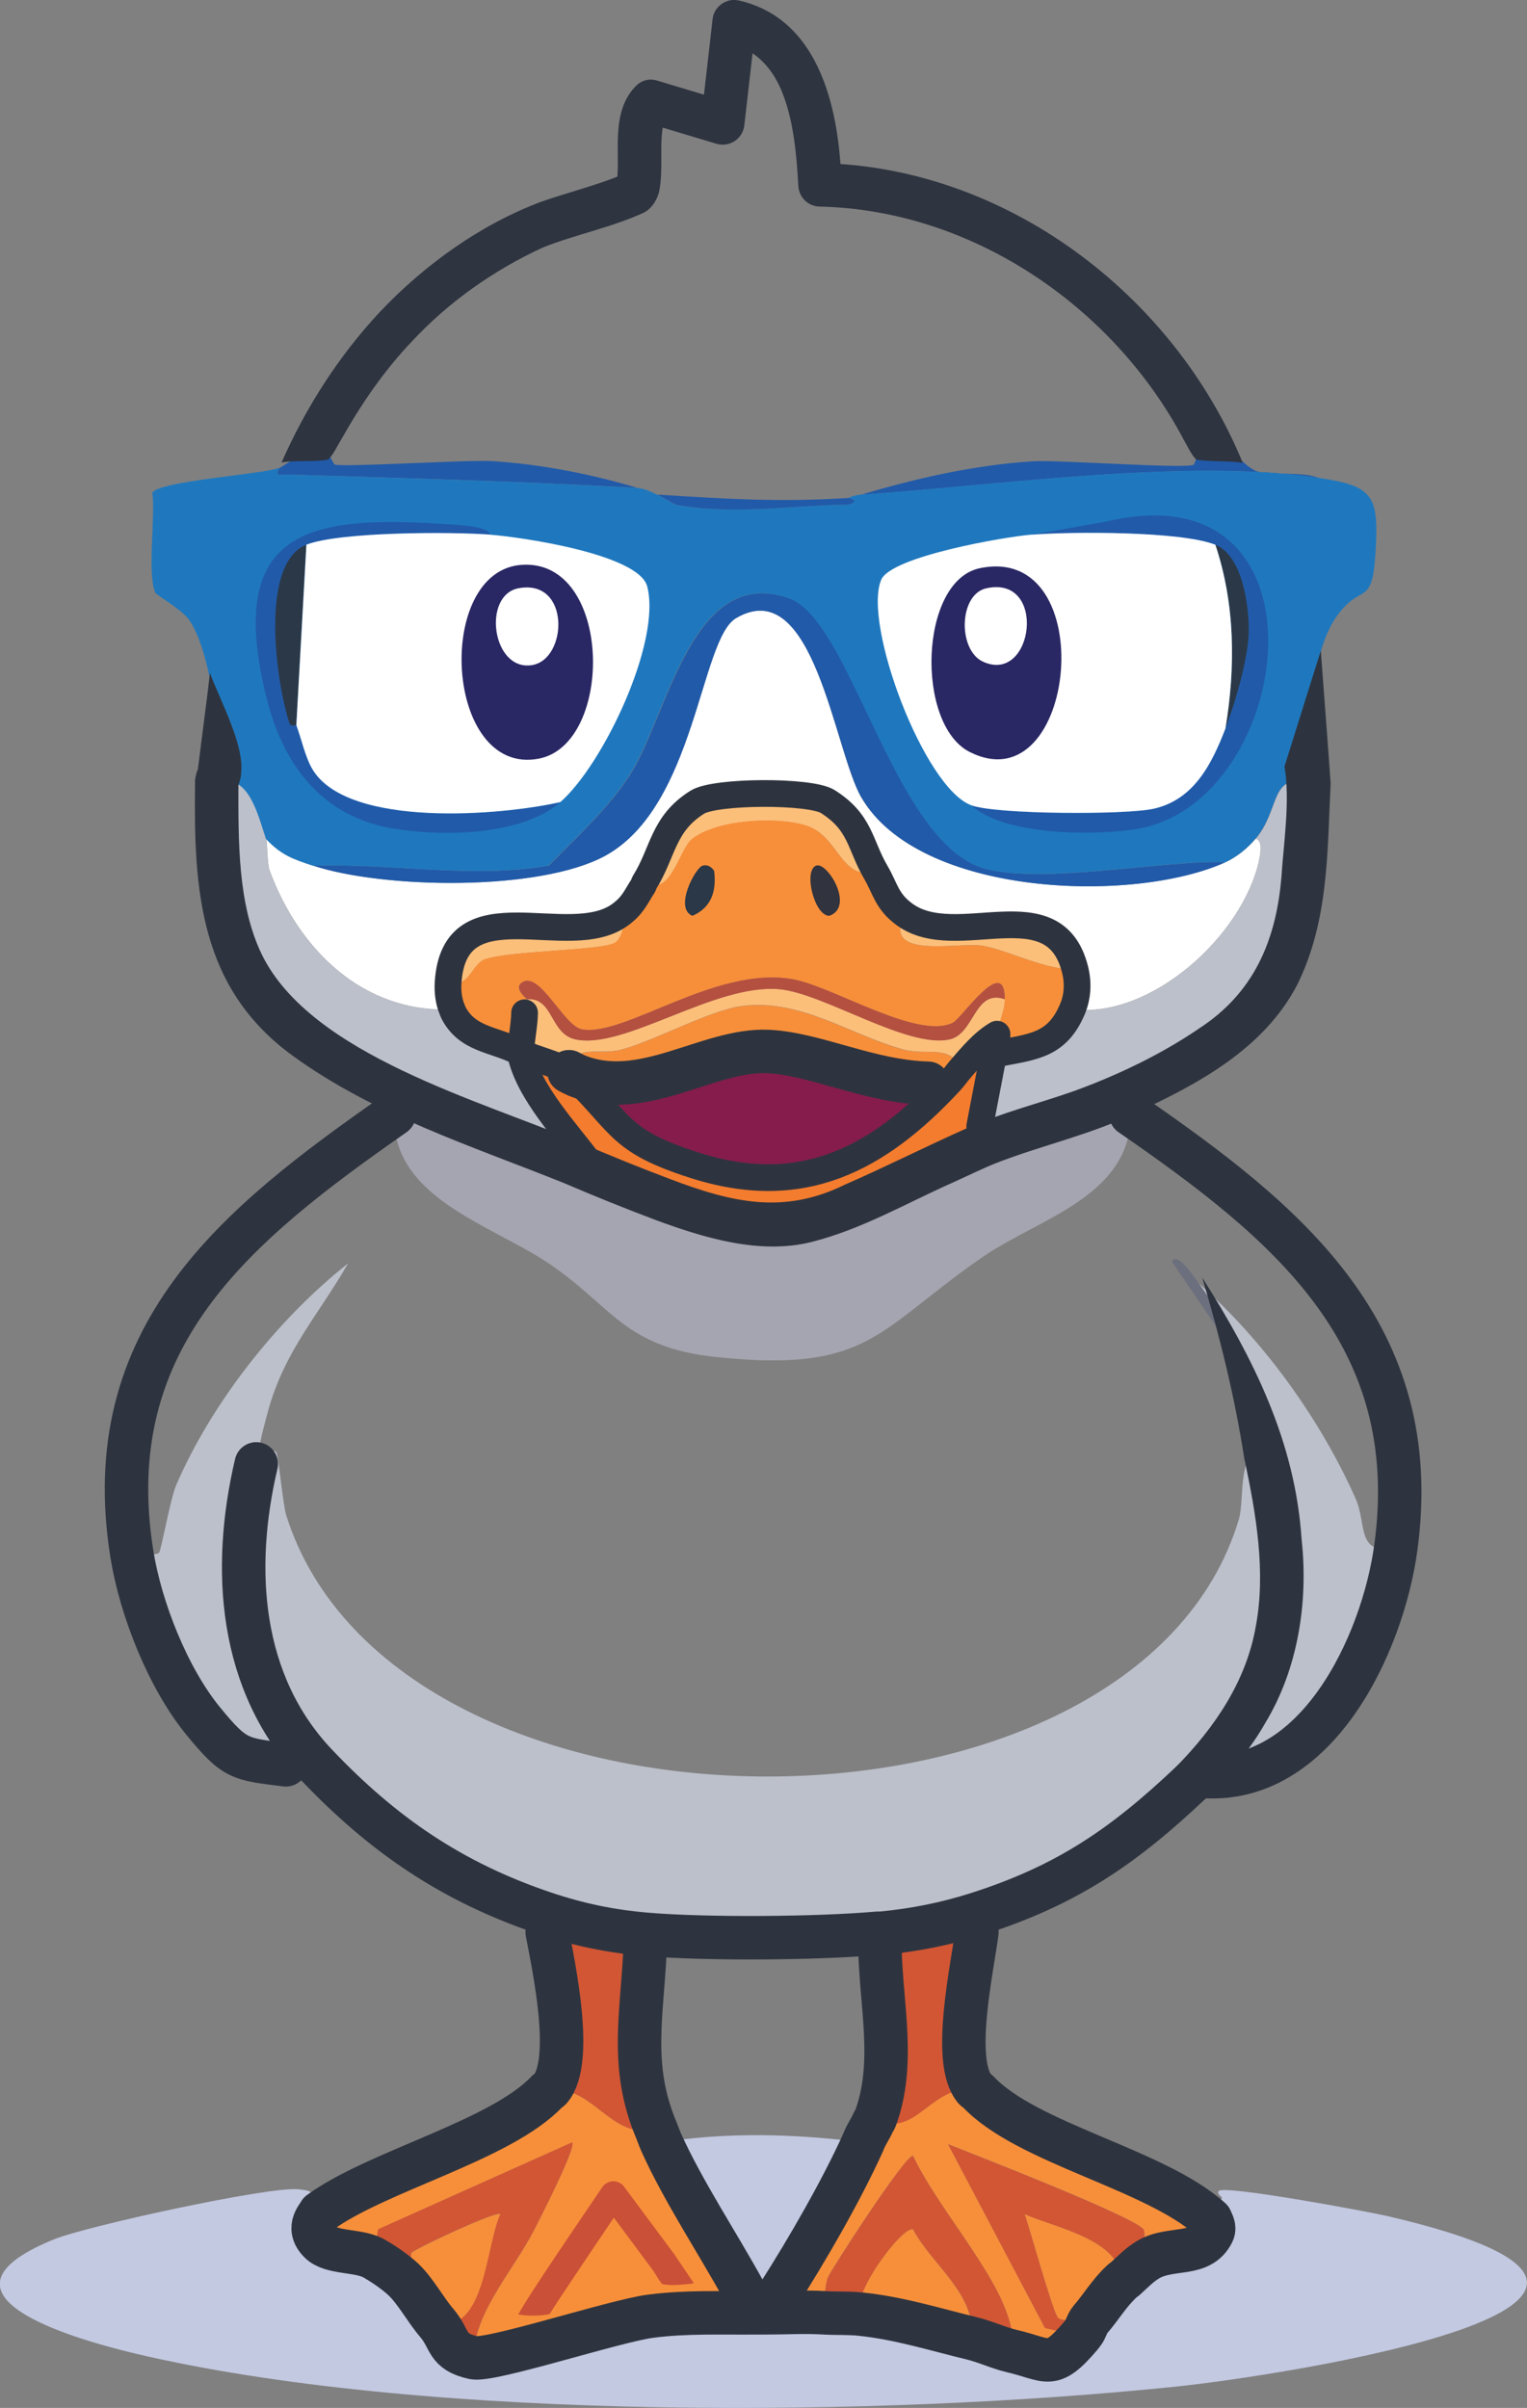 <?xml version="1.0" encoding="UTF-8"?>
<svg id="Layer_2" data-name="Layer 2" xmlns="http://www.w3.org/2000/svg" viewBox="0 0 166.85 263.08"><rect x="0" y="0" width="166.85" height="263.08" fill="#808080" stroke="none"/>
  <defs>
    <style>
      .cls-1 {
        fill: #2e343f;
      }

      .cls-2 {
        fill: #c3c9e1;
      }

      .cls-3 {
        fill: #fcbf7a;
      }

      .cls-4 {
        fill: #f78f3a;
      }

      .cls-5 {
        fill: #2e3440;
      }

      .cls-6 {
        fill: #a5a5b1;
      }

      .cls-7 {
        fill: #d25634;
      }

      .cls-8 {
        fill: #215aa9;
      }

      .cls-9 {
        fill: #f47c2e;
      }

      .cls-10 {
        fill: #1f78be;
      }

      .cls-11 {
        fill: #b45040;
      }

      .cls-12 {
        fill: #31333e;
      }

      .cls-13 {
        fill: #ca5037;
      }

      .cls-14 {
        fill: #fff;
      }

      .cls-15 {
        fill: #2b3847;
      }

      .cls-16 {
        fill: #292764;
      }

      .cls-17 {
        fill: #851c4c;
      }

      .cls-18 {
        stroke-width: 4.75px;
      }

      .cls-18, .cls-19 {
        fill: none;
        stroke: #2e343f;
        stroke-linecap: round;
        stroke-linejoin: round;
      }

      .cls-20 {
        fill: #6c6f7d;
      }

      .cls-19 {
        stroke-width: 2.92px;
      }

      .cls-21 {
        fill: #bcc0cb;
      }
    </style>
  </defs>
  <g id="Layer_1-2" data-name="Layer 1">
    <g id="Generative_Object" data-name="Generative Object">
      <g>
        <path class="cls-2" d="M94.46,233.71c-.05.12-.09.25-.15.37-2.4,5.3-6.05,11.61-9.19,16.54-.44.69-1.13,1.29-1.42,2.08,2.11,0,4.28-.13,6.38,0,1.35.08,2.65,0,4.02.15,4.18.44,8,1.65,12.05,2.63,1.5.36,2.94,1.05,4.38,1.39,4.03.94,4.28,2.18,7.52-1.61.1-.12.19-.25.29-.37.32-.39.44-1.05.8-1.46,1.21-1.39,2.01-2.83,3.43-4.16.11-.11.25-.19.37-.29.85-.76,1.55-1.53,2.56-2.12,2.47-1.43,5.66-.21,7.01-2.92.33-.66-.25-1.39-.22-1.46.21-.55.92-1.69,1.24-2.37.02-.04-.63-.46-.37-.73.66-.67,16.29,2.24,18.44,2.74,40.72,9.47-11.79,17.46-23.01,18.62-32.24,3.35-81.02,3.8-112.48-3.29-6.53-1.47-25.73-6.46-10.23-12.78,3.57-1.46,23.42-5.78,26.66-5.48,2.41.22,1.34.62,1.64,2.37.05.32.72.15.73.18.04.18-1.65,1.56,0,3.21,1.24,1.25,4.11.86,5.84,1.75.13.06.24.15.37.22.88.5,2.19,1.43,2.92,2.12,1.35,1.28,2.43,3.33,3.65,4.75,1.54,1.79.98,3.13,4.02,3.8,1.9.42,15.41-4.02,19.35-4.53s7.64-.33,11.48-.37c-.33-.86-.83-1.59-1.26-2.38-2.86-5.21-6.65-10.91-9.05-16.24,7.29-1.16,14.71-.94,22.06,0,.05-.12.09-.25.15-.37Z"/>
        <g>
          <g>
            <path class="cls-21" d="M133.9,146.43c.03-1.93-1.81-4.74-2.92-6.21,7.1,6.25,13.32,14.89,17.16,23.55,1.22,2.75.03,6.26,4.38,5.3-1.43,10.53-8.67,26.15-21.36,24.99l-.31-.07c-.14.14-.28.29-.42.43-.06.06-.11.13-.18.21-.04.04-.07.08-.11.12-7.37,6.98-13.55,11.21-23.26,14.32-3.46,1.11-6.96,1.81-10.6,2.15-.12.01-.25,0-.37,0-6.52.58-18.64.67-25.15.13-4-.33-7.57-1.07-11.36-2.35-10.01-3.38-17.54-8.52-24.83-16.19-.93.59-2.25.14-3.33,0-5.07-.63-5.56-.55-9.02-4.76-3.87-4.72-6.86-12.27-7.81-18.26.64-.13,2.68.26,2.99-.18.22-.31,1.24-5.93,1.83-7.3,3.86-9.01,11.13-18.23,18.81-24.28-3.34,5.75-6.69,9.3-8.58,15.52-.19.63-1.26,4.55-1.1,4.75.37.45,1.43-.09,1.83.37.23.26.71,5.72,1.1,6.94,12.02,37.84,92.84,38,104.08.37.67-2.25-.26-8.1,2.92-7.12-.95-4.33-2.25-8.72-4.38-12.42Z"/>
            <path class="cls-6" d="M64.57,127.27c.22.3.45.61.67.91v.06c22.13,9.12,20.93,6.36,41.51-2.86,4.32-1.94,10-3.16,14.61-5.18.11-.05.24-.08.35-.13.31.82,1.19,1.22,1.86,1.68-.06,9.01-10.05,11.35-16.15,15.55-11.58,7.97-12.34,12.75-29.21,10.96-10.07-1.07-11.31-5.56-18.26-10.23-6.38-4.29-17.16-7.16-16.88-16.28.62-.43,1.67-.97,1.69-1.83.11.05.23.09.34.14,6.01,2.78,12.62,5.03,18.78,7.56l.69-.36Z"/>
            <path class="cls-4" d="M71.67,232.62c.2.48.37.98.58,1.46,2.4,5.33,6.19,11.03,9.05,16.24.43.79.93,1.52,1.26,2.38-3.84.04-7.65-.13-11.48.37s-17.45,4.95-19.35,4.53c.03-4.85,4.28-9.44,6.57-13.84.45-.87,4.79-9.31,4.2-9.68l-21.18,9.49-.55,3.14c.13.06.24.15.37.22-.12-.07-.24-.15-.37-.22-1.74-.9-4.6-.5-5.84-1.75-1.65-1.66.04-3.03,0-3.21,6.26-4.57,19.75-7.85,24.83-13.22.11-.11.27-.18.37-.29,4.89-.24,6.66,5.63,11.54,4.38Z"/>
            <path class="cls-4" d="M106.87,228.53c5.31,5.68,19.34,8.46,25.42,13.95-.03.07.55.8.22,1.46-1.35,2.72-4.54,1.5-7.01,2.92-.71-.52-.29-2.95-.55-3.29-1.09-1.41-18.42-8.15-21.36-9.31l10.59,20.08,3.87.91c.1-.12.19-.25.29-.37-.1.12-.19.25-.29.37-3.24,3.78-3.49,2.55-7.52,1.61.22-1.91-.06-3-.73-4.71-1.96-5-7.63-11.49-10.04-16.62-.79-.18-9.04,12.56-9.31,13.33-.41,1.13-.28,2.64-.37,3.83-2.1-.13-4.27,0-6.38,0,.29-.8.98-1.39,1.42-2.08,3.14-4.93,6.79-11.24,9.19-16.54.05-.12.09-.25.15-.37.29-.65.73-1.27.95-1.83.05-.13.17-.24.22-.37,4.42,2.28,5.96-3.71,10.88-3.29.1.11.26.18.37.29Z"/>
            <path class="cls-7" d="M70.77,211.36c-.63.64-.27,1.23-.3,1.91-.35,7.12-1.61,12.59,1.2,19.35-4.88,1.25-6.65-4.62-11.54-4.38-.1.11-.26.18-.37.29.11-.11.27-.18.37-.29,2.59-3.04.38-13.32-.35-17.13-.13-.7-.28-1.39-.38-2.1,3.79,1.28,7.36,2.02,11.36,2.35Z"/>
            <path class="cls-7" d="M106.88,209.07c.08.69-.05,1.34-.14,2.02-.46,3.85-2.8,14.1-.24,17.14.1.11.26.18.37.29-.11-.11-.27-.18-.37-.29-4.92-.42-6.46,5.57-10.88,3.29-.05.13-.17.23-.22.37.05-.13.17-.24.22-.37,2.25-5.99.64-12.44.52-18.62l.13-1.68c-.12.01-.25,0-.37,0,.12-.01.25,0,.37,0,3.63-.34,7.13-1.04,10.6-2.15Z"/>
            <path class="cls-20" d="M130.98,140.22c1.11,1.47,2.95,4.28,2.92,6.21l-5.84-8.58c.57-1.29,2.71,2.1,2.92,2.37Z"/>
            <path class="cls-7" d="M51.73,257.59c-3.04-.67-2.47-2.01-4.02-3.8,5.3,1.24,5.34-8.44,6.94-11.87-.29-.47-9.35,3.79-9.68,4.2-.19.25.15,2.49-.91,2.92-.73-.69-2.04-1.62-2.92-2.12-.12-.07-.24-.15-.37-.22l.55-3.14,21.18-9.49c.59.36-3.75,8.81-4.2,9.68-2.3,4.4-6.54,8.99-6.57,13.84Z"/>
            <path class="cls-7" d="M110.53,256.86c-1.44-.34-2.89-1.03-4.38-1.39.6-4.74-4.32-8.01-6.39-11.9-1.22-.34-7.03,7.49-5.66,9.28-1.37-.14-2.67-.06-4.02-.15.09-1.19-.04-2.71.37-3.83.28-.76,8.52-13.51,9.31-13.33,2.41,5.12,8.08,11.62,10.04,16.62.67,1.71.95,2.8.73,4.71Z"/>
            <path class="cls-7" d="M125.5,246.86c-1.01.58-1.71,1.36-2.56,2.12-.12.1-.25.19-.37.29,0-4.53-7.06-5.8-10.59-7.34.49,1.4,3.16,10.98,3.65,11.32.79.54,2.59-.03,3.51.18-.36.41-.48,1.07-.8,1.46-.1.12-.19.25-.29.37l-3.87-.91-10.59-20.08c2.94,1.17,20.27,7.9,21.36,9.31.26.33-.17,2.77.55,3.29Z"/>
            <path class="cls-4" d="M106.14,255.48c-4.05-.98-7.87-2.19-12.05-2.63-1.37-1.78,4.44-9.61,5.66-9.28,2.07,3.89,6.99,7.16,6.39,11.9Z"/>
            <path class="cls-4" d="M47.72,253.8c-1.23-1.42-2.3-3.47-3.65-4.75,1.06-.43.72-2.68.91-2.92.33-.41,9.39-4.67,9.68-4.2-1.59,3.43-1.64,13.1-6.94,11.87Z"/>
            <path class="cls-4" d="M122.94,248.98c-.12.1-.25.19-.37.29-1.43,1.34-2.22,2.77-3.43,4.16-.92-.22-2.72.36-3.51-.18-.49-.34-3.16-9.92-3.65-11.32,3.53,1.54,10.6,2.81,10.59,7.34.11-.11.25-.19.37-.29Z"/>
          </g>
          <g>
            <path class="cls-21" d="M29.09,91.66c.08.25.1,2.75.37,3.47,3.2,8.7,10.28,15.6,19.94,15.15.05.12.09.25.15.37,1.51,2.91,4.34,2.87,7.04,4.21.11.06.24.08.35.14l-.05.16c.9,4.22,5.03,8.51,7.69,12.11l-.69.36c-6.16-2.53-12.77-4.79-18.78-7.56-.11-.05-.23-.09-.34-.14-18.45-8.57-21.35-15.08-21.07-34.47,3.5-1.1,4.52,3.55,5.4,6.21Z"/>
            <path class="cls-21" d="M143.03,85.45c-.64,19.34-1.63,25.96-21.31,34.63-.11.05-.24.08-.35.13-4.61,2.02-10.29,3.24-14.61,5.18-.22-.74.13-1.57.28-2.34.5-2.64,1.01-5.27,1.52-7.91l.88-.1c3.64-.69,6.11-.93,7.74-4.75,8.61,1.04,18.59-8.05,20.38-16.25.1-.45.51-2.19-.37-2.37,2.77-3.26,1.49-7.12,5.84-6.21Z"/>
            <path class="cls-8" d="M144.12,52.22c-14.43-2.21-35.63.88-50.03,1.83,6.04-1.81,12.49-3.26,18.81-3.65,2.74-.17,16.8.86,17.53.37.18-.12.84-2.85,1.46-2.92.79-.09.74,1.3,1.1,1.46.05.02.55-.67,1.1-.37.7.38,2.16,2.23,3.29,2.56,1.54.45,4.95-.01,6.76.73Z"/>
            <path class="cls-8" d="M69.63,53.31c-12.7-.73-25.42-1.07-38.16-1.46-.67-.02-1.64.32-.91-.73.18-.07,1.85-1.22,3.1-1.83.3-.15.48-2.01,1.46-1.46.14.08,1.18,2.8,1.46,2.92.79.33,14.49-.53,17.16-.37,5.31.33,10.81,1.4,15.89,2.92Z"/>
            <path class="cls-14" d="M133.9,94.21c1.24-.56,2.41-1.52,3.29-2.56.87.18.46,1.92.37,2.37-1.79,8.2-11.77,17.3-20.38,16.25.6-1.41.66-2.93.29-4.38-2.29-9.05-12.93-1.84-18.62-5.99-1.96-1.43-2.09-2.8-3.14-4.6-1.78-3.04-1.63-5.45-5.26-7.74-1.91-1.2-12.28-1.16-14.24.07-3.8,2.38-3.71,5.47-5.77,8.76-.07.11-.08.26-.15.37-.84,1.29-1.1,2.11-2.48,3.14-5.6,4.18-18.15-3.33-18.84,7.45-.06.97.06,2.03.44,2.92.05.12.09.25.15.37-.06-.11-.09-.24-.15-.37-9.66.45-16.74-6.46-19.94-15.15-.27-.72-.28-3.22-.37-3.47,1.66,1.76,2.9,2.19,5.11,2.92,7.72,2.55,24.81,2.84,31.95-1.1,9.84-5.42,10.33-23.61,14.24-25.93,8.53-5.05,10.73,14.4,13.69,19.54,6.28,10.89,29.7,11.69,39.8,7.12Z"/>
            <g>
              <path class="cls-9" d="M108.92,113.23c-.11.63-.24,1.27-.37,1.9-.51,2.64-1.02,5.28-1.52,7.91-.15.77-.5,1.6-.28,2.34-20.58,9.22-19.38,11.98-41.49,2.86v-.06c-.24-.3-.46-.61-.69-.91-2.66-3.6-6.79-7.89-7.69-12.11l.05-.16c1.42.7,4.06,1.29,5.15,2.1h.1c.28.15.56.3.85.42l-.08.4c5.15,5.13,4.84,6.8,12.9,9.39,11.77,3.78,20.07-.64,27.92-9.07.45-.48.83-1.04,1.27-1.54,1.15-1.32,2.38-2.81,3.9-3.7-.01.08.01.17,0,.25Z"/>
              <path class="cls-3" d="M109.8,109.18c0,1.21-.67,2.57-.87,3.8-.01.08.01.17,0,.25.01-.08-.01-.17,0-.25-1.53.89-2.76,2.39-3.9,3.7-1.39-2.65-3.7-1.29-6.36-2.03-5.83-1.61-11.11-5.53-17.53-4.75-3.5.43-9.4,3.72-13.15,4.75-2.82.77-5.25-.85-5.81,2.43h-.1c-1.09-.81-3.73-1.4-5.15-2.1-.11-.06-.24-.08-.35-.14l.34-.08c.05-1.37.38-2.76.4-4.12.01-.91.24-1.14.26-1.47,2.91-.25,2.49,3.78,5.3,4.38,5.37,1.16,15.19-6.11,22.28-5.48,4.85.43,14.03,6.52,18.62,5.48,2.73-.62,2.68-5.56,6.03-4.38Z"/>
              <path class="cls-3" d="M95.7,95.31c-3.91.9-4.01-3.99-7.63-5.11-3.25-1-9.66-.66-12.42,1.46-1.46,1.12-2.35,6.54-5.22,4.75-.07.11-.08.26-.15.37.07-.11.08-.25.15-.37,2.06-3.29,1.97-6.38,5.77-8.76,1.96-1.23,12.34-1.28,14.24-.07,3.63,2.29,3.48,4.7,5.26,7.74Z"/>
              <path class="cls-3" d="M67.8,99.91c.77.82.07,2.67-.55,3.07-1.41.9-11.4.85-14.24,1.83-1.48.51-1.75,3.27-4.05,2.56.69-10.78,13.25-3.27,18.84-7.45Z"/>
              <path class="cls-3" d="M117.47,105.9c-3.16.13-7.34-2.09-10.04-2.56s-11.16,1.61-8.58-3.43c5.7,4.15,16.34-3.06,18.62,5.99Z"/>
              <path class="cls-17" d="M103.75,118.22c-7.85,8.44-16.15,12.85-27.92,9.07-8.05-2.58-7.75-4.25-12.9-9.39l.08-.4c7.18,2.9,14.32-2.91,20.85-2.63,5.2.22,11.05,3.3,17.53,3.47.78.02,1.58-.05,2.36-.13Z"/>
              <path class="cls-4" d="M105.02,116.69c-.43.5-.82,1.05-1.27,1.54-.78.08-1.57.15-2.36.13-6.47-.17-12.33-3.25-17.53-3.47-6.53-.27-13.66,5.54-20.85,2.63-.29-.12-.57-.27-.85-.42.57-3.28,2.99-1.66,5.81-2.43,3.75-1.03,9.65-4.32,13.15-4.75,6.42-.79,11.7,3.14,17.53,4.75,2.66.73,4.97-.63,6.36,2.03Z"/>
              <g>
                <path class="cls-4" d="M95.7,95.31c1.06,1.8,1.18,3.17,3.14,4.6-2.58,5.04,5.92,2.97,8.58,3.43s6.89,2.69,10.04,2.56c.37,1.45.31,2.98-.29,4.38-1.63,3.82-4.1,4.06-7.74,4.75l-.88.1c.12-.63.26-1.26.37-1.9.01-.08-.01-.17,0-.25.2-1.23.88-2.59.87-3.8,0-4.98-4.68,2.06-5.66,2.56-3.84,1.94-13.09-3.96-17.53-4.75-8.44-1.49-18.33,6.33-23.01,5.48-2.03-.37-4.61-6.46-6.57-5.11-.95.65.55,1.73.55,1.83-.02.32-.25.55-.26,1.47-.02,1.37-.35,2.75-.4,4.12l-.34.08c-2.69-1.33-5.53-1.3-7.04-4.21-.06-.11-.09-.24-.15-.37-.38-.89-.5-1.95-.44-2.92,2.3.72,2.57-2.05,4.05-2.56,2.84-.97,12.83-.93,14.24-1.83.62-.4,1.31-2.25.55-3.07,1.38-1.03,1.65-1.85,2.48-3.14.07-.11.08-.25.15-.37,2.87,1.8,3.76-3.62,5.22-4.75,2.75-2.12,9.16-2.47,12.42-1.46,3.62,1.12,3.72,6.02,7.63,5.11Z"/>
                <path class="cls-11" d="M109.8,109.18c-3.34-1.18-3.3,3.76-6.03,4.38-4.6,1.04-13.77-5.04-18.62-5.48-7.08-.63-16.91,6.64-22.28,5.48-2.8-.61-2.38-4.63-5.3-4.38,0-.1-1.49-1.17-.55-1.83,1.96-1.35,4.55,4.74,6.57,5.11,4.67.85,14.56-6.97,23.01-5.48,4.44.79,13.69,6.69,17.53,4.75.98-.5,5.65-7.53,5.66-2.56Z"/>
                <path class="cls-12" d="M89.16,94.58c1.21-.51,4.27,4.49,1.46,5.48-1.64,0-2.85-4.89-1.46-5.48Z"/>
                <path class="cls-15" d="M76.75,94.58c.57-.16.94.12,1.28.55.27,2.13-.23,4-2.37,4.93-2.05-.84.33-5.26,1.1-5.48Z"/>
              </g>
            </g>
            <g>
              <path class="cls-8" d="M133.9,94.21c-10.1,4.57-33.52,3.77-39.8-7.12-2.96-5.14-5.17-24.58-13.69-19.54-3.91,2.32-4.4,20.5-14.24,25.93-7.14,3.94-24.23,3.64-31.95,1.1,8.54-.28,17.35,1.45,25.75,0,3.05-3.12,6.6-6.33,8.95-10.04,4.11-6.51,6.7-22.92,17.35-19.17,6.59,2.32,11.13,25.27,20.45,29.21,5.63,2.38,20.69-.69,27.21-.37Z"/>
              <g>
                <path class="cls-10" d="M30.55,51.12c-.72,1.05.24.71.91.73,12.74.39,25.46.73,38.16,1.46.96.06,2.08.72,2.19.73l2.01,1.1c6.46,1.17,12.65.06,18.62,0,.66,0,1.52-.5.18-.73.08,0,.68-.31,1.46-.37,14.4-.95,35.6-4.04,50.03-1.83,5.82.89,6.55,1.8,6.21,7.85-.36,6.36-1.42,3.58-4.02,6.94-3.41,4.41-3.11,13.19-3.29,18.44-4.36-.91-3.07,2.95-5.84,6.21-.88,1.03-2.04,1.99-3.29,2.56-6.52-.33-21.58,2.75-27.21.37-9.32-3.95-13.86-26.89-20.45-29.21-10.65-3.75-13.23,12.66-17.35,19.17-2.35,3.72-5.89,6.92-8.95,10.04-8.39,1.45-17.2-.28-25.75,0-2.21-.73-3.45-1.16-5.11-2.92-.89-2.66-1.91-7.31-5.4-6.21,0-.36.28-.61.29-1.1.11-3.9-.89-13.23-3.29-16.62-.82-1.15-3.54-2.72-3.65-2.92-.97-1.74,0-8.65-.37-10.96.71-1.32,12.11-2.02,13.88-2.74Z"/>
                <g>
                  <path class="cls-8" d="M71.82,54.04c7.43.46,13.25.85,20.82.37,1.34.23.48.72-.18.73-5.97.06-12.16,1.17-18.62,0l-2.01-1.1Z"/>
                  <g>
                    <path class="cls-8" d="M106.14,88c2.76,1,16.87,1.04,19.9.37,4.47-1,6.39-5,7.85-8.76,1.07-2.76,2.55-7.86,2.56-10.77s-.76-8.15-3.65-9.31c-3.74-1.5-15.76-1.45-20.08-1.1l8.22-1.46c25.26-5.98,20.66,30.72,3.29,33.6-4.66.77-14.48.73-18.08-2.56Z"/>
                    <path class="cls-8" d="M53.56,58.42c-4.21-.32-16.45-.33-20.08,1.1-5.13,2.01-3.31,15.08-1.83,19.54.11.32.71.14.73.18.56,1.5.98,3.6,1.83,4.93,4,6.3,20.53,4.95,27.02,3.47-3.94,3.46-12.1,3.86-18.08,2.92-7.88-1.24-12.21-6.89-14.06-14.42-4.63-18.83,5.19-19.91,20.63-18.81.64.05,3.76.21,3.83,1.1Z"/>
                    <path class="cls-15" d="M33.47,59.52l-1.1,19.72s-.62.14-.73-.18c-1.48-4.46-3.31-17.53,1.83-19.54Z"/>
                    <path class="cls-15" d="M133.9,79.6c1.12-6.69,1.07-13.61-1.1-20.08,2.89,1.16,3.65,6.38,3.65,9.31s-1.49,8.02-2.56,10.77Z"/>
                    <g>
                      <path class="cls-14" d="M53.56,58.42c3.4.26,16.25,2.13,17.16,5.66,1.57,6.05-4.82,19.46-9.49,23.55-6.49,1.48-23.03,2.83-27.02-3.47-.84-1.33-1.27-3.43-1.83-4.93l1.1-19.72c3.64-1.42,15.88-1.42,20.08-1.1Z"/>
                      <g>
                        <path class="cls-16" d="M57.03,61.71c9.93-.63,10.11,19.61,1.83,21.18-10.31,1.95-11.44-20.57-1.83-21.18Z"/>
                        <path class="cls-14" d="M56.66,64.27c5.7-1.06,5.38,7.79,1.46,8.4-4.37.68-5.45-7.66-1.46-8.4Z"/>
                      </g>
                    </g>
                    <g>
                      <path class="cls-14" d="M112.72,58.42c4.33-.35,16.34-.4,20.08,1.1,2.17,6.48,2.21,13.39,1.1,20.08-1.46,3.77-3.39,7.77-7.85,8.76-3.03.68-17.14.63-19.9-.37-5.18-1.87-11.91-19.86-9.86-24.65,1.09-2.55,13.49-4.69,16.43-4.93Z"/>
                      <g>
                        <path class="cls-16" d="M107.06,62.08c13.36-2.79,10.63,25.98-1.1,20.08-5.94-2.99-5.53-18.7,1.1-20.08Z"/>
                        <path class="cls-14" d="M107.79,64.27c6.67-1.45,5.15,10.53-.37,8.03-2.78-1.26-2.68-7.37.37-8.03Z"/>
                      </g>
                    </g>
                  </g>
                </g>
              </g>
            </g>
          </g>
        </g>
      </g>
      <g>
        <path class="cls-13" d="M71.38,248.09l-5.53-7.44,2.38-.05c-.64.92-7.84,11.56-8.16,12.23-.96.21-2.46.22-3.44.04,1.13-2.14,7.69-11.69,9.18-13.91.45-.67,1.36-.84,2.03-.39.14.09.26.21.35.34l5.53,7.44c.55.82,1.66,2.47,2.08,3.09-.01.02-.05.03-.12.05-.97.12-2.39.26-3.32.07-.25-.27-.61-.89-.98-1.47h0Z"/>
        <path class="cls-5" d="M129.25,47.87c-7.73-14.5-23.15-24.95-39.72-25.3-1.24-.03-2.23-1.03-2.3-2.24-.19-3.53-.53-7-1.65-9.95-1.06-2.87-2.97-4.96-5.93-5.71,0,0,2.94-2.03,2.94-2.03l-1.26,11.06c-.15,1.3-1.33,2.24-2.63,2.09-.14-.02-.28-.05-.41-.08l-7.82-2.35,2.2-.45c-.78,2.24-.11,5.39-.64,7.97-.2.95-.87,1.99-1.76,2.39-3.52,1.6-7.49,2.38-10.98,3.78-5.38,2.49-10.3,5.96-14.34,10.31-2.97,3.13-5.45,6.73-7.59,10.53-.47.74-.9,1.75-1.5,2.32-1.23.28-4.08.06-5.1.33,2.65-6.01,6.21-11.59,10.72-16.43,4.89-5.17,10.96-9.55,17.63-12.06,3.05-1.06,6-1.78,8.89-2.96.09-.04-.12.06-.18.13-.16.17-.33.3-.4.52.37-3.15-.76-7.67,2.2-10.48.6-.53,1.41-.69,2.13-.47,0,0,.07.02.07.02l7.82,2.35-3.04,2,1.26-11.06c.15-1.42,1.57-2.39,2.94-2.03,8.98,2.09,10.92,12.34,11.14,19.99,0,0-2.3-2.24-2.3-2.24,20.21.41,38.59,14.32,46.16,32.77-1.02-.28-3.87-.1-5.1-.39-.59-.58-1.01-1.6-1.47-2.34h0Z"/>
        <path class="cls-1" d="M128.47,193.07c4.26-4.31,7.73-9.42,8.76-15.46,1.08-5.83.06-12.08-1.27-18.25-1.04-6.71-2.65-13.24-4.6-19.78,5.69,8.95,10.18,18.07,10.86,28.6.75,6.77-.37,14.14-3.97,20.07-1.65,2.93-4.04,5.69-6.33,8.07-2.2,2.21-5.53-.91-3.46-3.25h0Z"/>
        <path class="cls-18" d="M59.79,211.1c.72,3.81,2.94,14.09.35,17.13-.1.11-.26.18-.37.29-5.08,5.37-18.57,8.65-24.83,13.22.04.18-1.65,1.56,0,3.21,1.24,1.25,4.11.86,5.84,1.75.13.06.24.15.37.22.88.5,2.19,1.43,2.92,2.12,1.35,1.28,2.43,3.33,3.65,4.75,1.54,1.79.98,3.13,4.02,3.8,1.9.42,15.41-4.02,19.35-4.53s7.64-.33,11.48-.37c.38,0,.75,0,1.13,0,2.11,0,4.28-.13,6.38,0,1.35.08,2.65,0,4.02.15,4.18.44,8,1.65,12.05,2.63,1.5.36,2.94,1.05,4.38,1.39,4.03.94,4.28,2.18,7.52-1.61.1-.12.19-.25.29-.37.32-.39.44-1.05.8-1.46,1.21-1.39,2.01-2.83,3.43-4.16.11-.11.25-.19.37-.29.85-.76,1.55-1.53,2.56-2.12,2.47-1.43,5.66-.21,7.01-2.92.33-.66-.25-1.39-.22-1.46-6.08-5.49-20.11-8.27-25.42-13.95-.11-.11-.27-.18-.37-.29-2.56-3.04-.23-13.3.24-17.14"/>
        <path class="cls-18" d="M81.48,250.64l-.18-.32c-2.86-5.21-6.65-10.91-9.05-16.24-.21-.48-.38-.98-.58-1.46-2.81-6.76-1.56-12.23-1.2-19.35"/>
        <path class="cls-18" d="M85.12,250.62c3.14-4.93,6.79-11.24,9.19-16.54.05-.12.09-.25.15-.37.29-.65.73-1.27.95-1.83.05-.13.17-.24.22-.37,2.25-5.99.64-12.44.52-18.62"/>
        <path class="cls-18" d="M123.57,121.75c17.05,11.77,32.12,24,28.95,47.32-1.43,10.53-8.67,26.15-21.36,24.99l-1.02.69c-7.37,6.98-13.55,11.21-23.26,14.32-3.46,1.11-6.96,1.81-10.6,2.15-.12.01-.25,0-.37,0-6.52.58-18.64.67-25.15.13-4-.33-7.57-1.07-11.36-2.35-10.01-3.38-17.54-8.52-24.83-16.19-8.45-8.89-9.27-21.4-6.57-32.87"/>
        <path class="cls-1" d="M145.4,85.53c-.38,7.44-.18,15.02-3.65,22.05-3.68,7.07-10.94,10.9-17.72,14.04-4.82,2.35-10.32,3.54-15.25,5.48-1.35.53-3.43,1.55-4.78,2.15-4.98,2.22-9.82,5.04-15.27,6.43-5.71,1.46-11.92-.48-17.05-2.37-3.4-1.28-6.79-2.65-10.03-4.04-9.94-4-20.7-7.41-29.65-13.91-10.23-7.42-10.84-18.18-10.69-29.75-.05-.46.17-1.3.31-1.54.23-1.97.97-7.43,1.32-10.54,1.07,2.9,3.76,7.84,3.41,10.88,0,.62-.27,1.33-.36,1.5-.08.17.08-.22.06-.33,0-.07,0-.15,0-.08,0,0,0,.17,0,.17,0,6.14-.11,13.17,2.59,18.68,5.4,10.91,23.85,15.88,34.77,20.51,3.34,1.43,6.59,2.75,9.89,3.99,6.75,2.56,12.38,3.85,19.02.58,4.34-1.89,8.93-4.21,13.36-6.18,3.77-1.68,7.78-2.68,11.6-4.02,4.77-1.72,9.67-4.07,13.78-6.89,5.91-3.85,8.36-9.53,8.95-16.45.24-3.75.98-8.38.34-12.14,0,0,4.05-12.94,3.97-12.65.33,4.46.77,10.13,1.07,14.42h0Z"/>
        <path class="cls-18" d="M101.4,118.35c-6.47-.17-12.33-3.25-17.53-3.47-6.53-.27-13.66,5.54-20.85,2.63-.29-.12-.57-.27-.85-.42"/>
        <path class="cls-19" d="M109.43,115.03c3.64-.69,6.11-.93,7.74-4.75.6-1.41.66-2.93.29-4.38-2.29-9.05-12.93-1.84-18.62-5.99-1.96-1.43-2.09-2.8-3.14-4.6-1.78-3.04-1.63-5.45-5.26-7.74-1.91-1.2-12.28-1.16-14.24.07-3.8,2.38-3.71,5.47-5.77,8.76-.07.11-.08.26-.15.37-.84,1.29-1.1,2.11-2.48,3.14-5.6,4.18-18.15-3.33-18.84,7.45-.06.97.06,2.03.44,2.92.05.12.09.25.15.37,1.51,2.91,4.34,2.87,7.04,4.21.11.06.24.08.35.14,1.42.7,4.06,1.29,5.15,2.1.37.27.56.51.86.81,5.15,5.13,4.84,6.8,12.9,9.39,11.77,3.78,20.07-.64,27.92-9.07.45-.48.83-1.04,1.27-1.54,1.15-1.32,2.38-2.81,3.9-3.7-.01.08.01.17,0,.25-.11.63-.24,1.27-.37,1.9-.51,2.64-1.02,5.28-1.52,7.91"/>
        <path class="cls-19" d="M57.32,110.65c-.02,1.37-.35,2.75-.4,4.12l-.04.38c.9,4.22,5.03,8.51,7.69,12.11.22.3.45.61.67.91"/>
        <path class="cls-18" d="M43.07,121.75c-17.25,12.05-32.46,24.27-28.66,48.05.96,5.98,3.94,13.54,7.81,18.26,3.46,4.21,3.95,4.13,9.02,4.76"/>
      </g>
    </g>
  </g>
</svg>